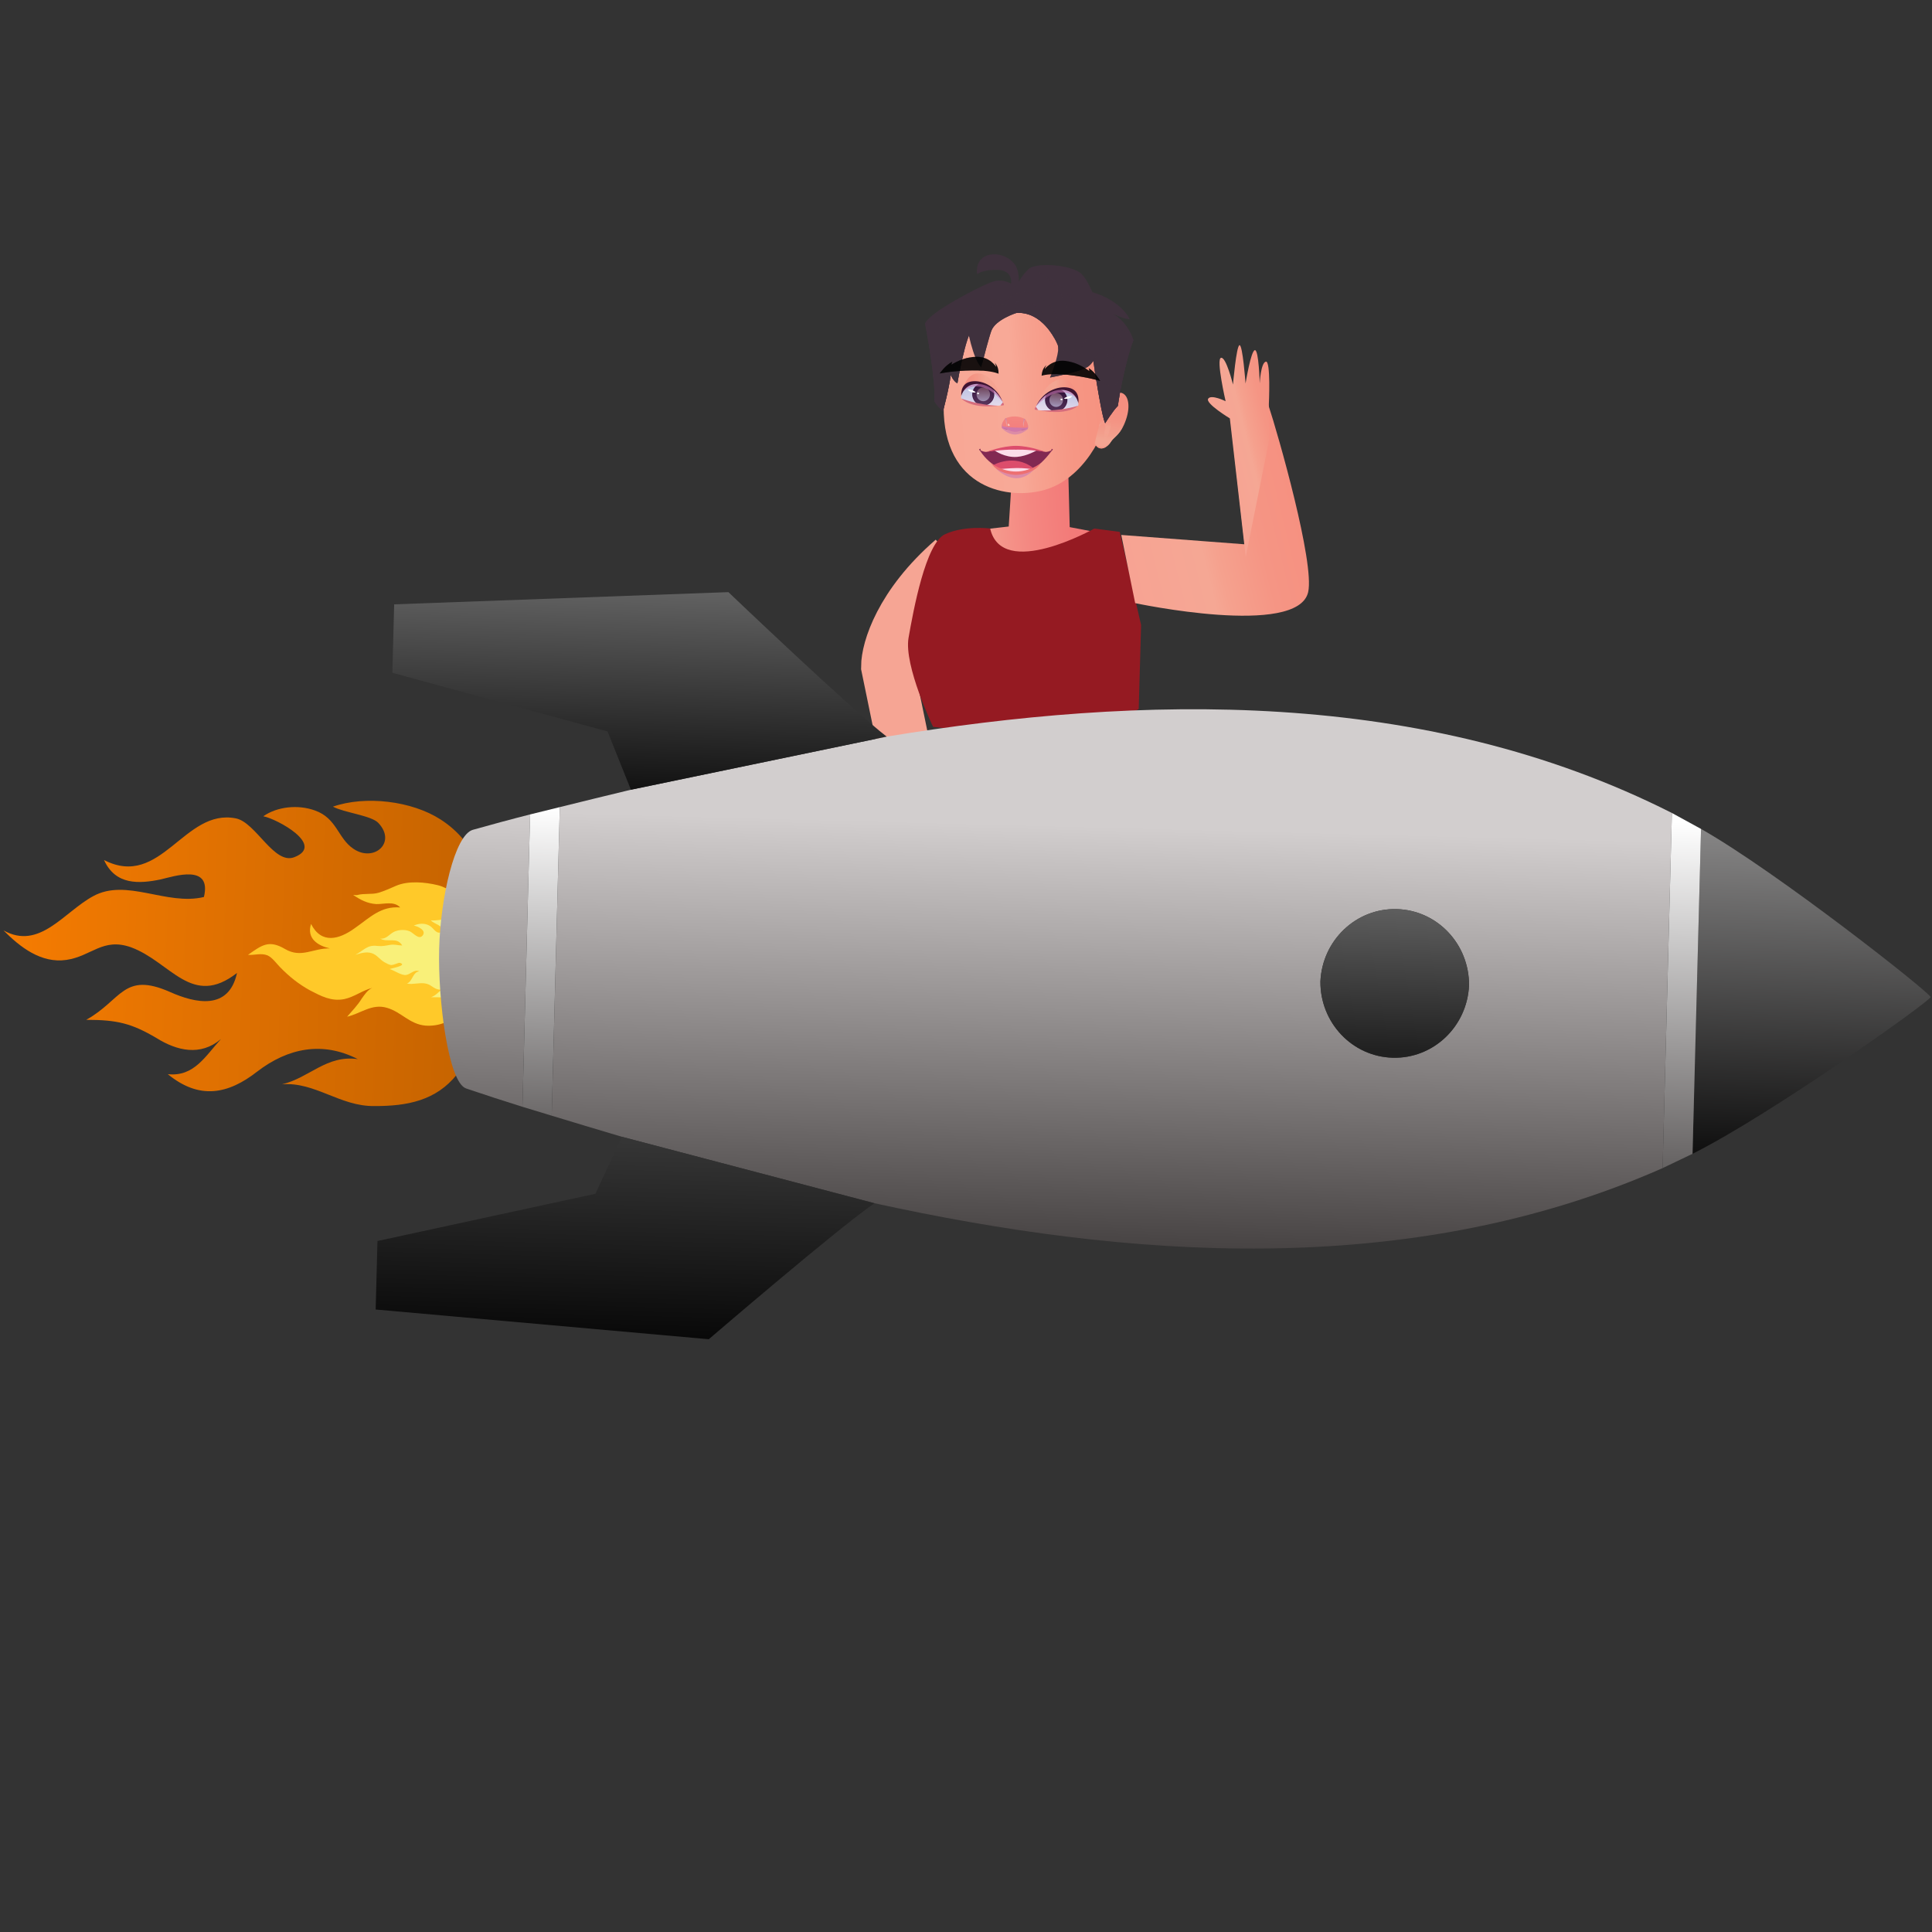 <svg width="442" height="442" viewBox="0 0 442 442" fill="none" xmlns="http://www.w3.org/2000/svg">
<rect x="0" y="0" width="442" height="442" fill="#333333" stroke="none"/>
<path d="M218 128C206 138.4 203 148.667 203 152.5L206.5 169.5" stroke="#F6A594" stroke-width="12"/>
<path d="M231.736 105.459L230.774 120.455L219.324 121.764L234.399 137.307L254.313 122.42L244.725 120.595L244.207 100.398L231.736 105.459Z" fill="url(#paint0_linear_112_154)"/>
<path d="M233.751 69.279C233.751 69.279 217.058 71.337 215.946 91.15C214.833 110.964 229.554 114.561 238.684 112.163C247.814 109.764 253.079 99.198 253.815 93.265C254.555 87.332 248.956 68.161 233.747 69.283L233.751 69.279Z" fill="url(#paint1_linear_112_154)"/>
<path d="M226.529 120.908C226.529 120.908 220.612 120.166 216.193 122.223C211.774 124.279 208.979 139.539 207.859 145.906C206.739 152.274 213.472 166.292 213.472 166.292C213.472 166.292 247.02 170.483 260.515 162.206L261.055 142.99C261.055 142.99 257.389 127.005 256.168 121.675L250.356 120.924C250.356 120.924 229.23 132.792 226.525 120.904L226.529 120.908Z" fill="#951A22"/>
<path d="M229.218 97.9C229.218 97.9 229.268 98.066 229.896 98.111C230.524 98.156 231.094 98.726 232.158 98.761C233.222 98.796 233.776 98.267 234.403 98.264C235.031 98.261 235.144 98.1 235.144 98.1C235.252 97.693 235.205 97.292 235.099 96.944L235.098 96.932C234.91 96.324 234.555 95.89 234.555 95.89C233.085 95.116 231.479 95.065 229.956 95.737C229.956 95.737 229.709 96.001 229.494 96.409L229.494 96.413C229.286 96.809 229.11 97.341 229.222 97.903L229.218 97.9Z" fill="url(#paint2_linear_112_154)"/>
<path d="M230.631 98.337C230.631 98.337 230.16 97.905 229.558 98.065L230.631 98.337Z" fill="#812852"/>
<path d="M234.727 98.24C234.727 98.24 234.121 98.038 233.498 98.501L234.727 98.24Z" fill="#812852"/>
<g style="mix-blend-mode:multiply" opacity="0.6">
<path d="M229.218 97.9C229.218 97.9 229.268 98.066 229.896 98.111C230.523 98.156 231.094 98.726 232.158 98.761C233.221 98.796 233.776 98.267 234.403 98.264C235.031 98.261 235.144 98.1 235.144 98.1C235.252 97.694 235.205 97.292 235.099 96.944C235.12 97.045 235.228 97.7 234.975 97.849C234.695 98.012 233.156 97.86 232.184 97.825C231.215 97.794 229.565 97.738 229.388 97.476C229.219 97.224 229.464 96.48 229.49 96.414C229.282 96.809 229.106 97.341 229.218 97.904L229.218 97.9Z" fill="#C978B1"/>
</g>
<path style="mix-blend-mode:multiply" opacity="0.6" d="M229.955 95.734C229.955 95.734 230.264 96.815 230.198 97.564C230.198 97.564 230.481 96.84 230.178 95.643L229.956 95.737L229.955 95.734Z" fill="url(#paint3_linear_112_154)"/>
<path style="mix-blend-mode:multiply" opacity="0.6" d="M234.499 95.887C234.499 95.887 234.118 96.946 234.131 97.695C234.131 97.695 233.9 96.957 234.279 95.779L234.495 95.888L234.499 95.887Z" fill="url(#paint4_linear_112_154)"/>
<g style="mix-blend-mode:multiply" opacity="0.6">
<path d="M234.979 97.844C234.979 97.844 235.12 98.011 235.147 98.096C235.175 98.181 233.721 99.464 232.134 99.411C230.548 99.358 229.244 98.06 229.218 97.9C229.195 97.735 229.461 97.541 229.461 97.541C229.461 97.541 230.693 97.775 232.187 97.825C233.682 97.874 234.979 97.848 234.979 97.848L234.979 97.844Z" fill="#C978B1"/>
</g>
<path d="M230.936 97.417C231.164 97.297 230.781 96.91 230.675 96.923C230.568 96.932 230.502 97.172 230.555 97.327C230.608 97.481 230.841 97.465 230.936 97.413L230.936 97.417Z" fill="#FBC9B8"/>
<path d="M257.552 96.158C257.401 96.576 257.251 96.947 257.097 97.278L257.086 97.295C255.98 99.652 254.737 100.07 254.116 101.118C253.579 102.023 251.721 103.73 250.431 101.505L250.426 101.498C250.426 101.498 252.313 93.442 253.121 92.041C253.121 92.041 254.297 89.936 255.904 89.816C257.969 89.665 258.865 92.476 257.552 96.158V96.158Z" fill="url(#paint5_linear_112_154)"/>
<path style="mix-blend-mode:multiply" opacity="0.6" d="M251.678 96.51C251.678 96.51 255.449 92.395 256.991 92.305C258.532 92.215 257.242 95.975 256.762 97.22C256.282 98.466 255.723 99.162 255.723 99.162C255.723 99.162 256.315 97.696 256.558 96.475C256.911 94.724 256.562 93.129 255.911 93.185C255.26 93.242 254.104 95.345 254.014 95.591C253.924 95.838 254.33 96.355 254.111 97.721C253.893 99.091 253.028 100.485 252.677 100.42C252.325 100.351 252.632 99.264 252.811 97.981C252.989 96.698 251.954 96.807 251.397 97.579L251.678 96.51Z" fill="url(#paint6_linear_112_154)"/>
<path style="mix-blend-mode:multiply" opacity="0.6" d="M251.397 97.575C251.397 97.575 252.373 96.469 252.781 97.089C253.188 97.709 252.626 99.197 252.969 99.433C253.315 99.669 253.984 98.495 254.047 97.349C254.11 96.199 253.802 95.117 253.135 95.219L251.681 96.505L251.401 97.575L251.397 97.575Z" fill="url(#paint7_linear_112_154)"/>
<path style="mix-blend-mode:multiply" d="M257.086 97.291C255.979 99.648 254.736 100.066 254.116 101.114C253.579 102.019 251.72 103.726 250.43 101.501C250.514 101.593 251.32 102.457 252.287 102.25C253.309 102.03 253.747 101.166 254.255 100.521C254.759 99.874 255.883 99.542 257.086 97.291Z" fill="url(#paint8_linear_112_154)"/>
<path d="M232.844 66.799C232.844 66.799 233.762 62.59 232.103 60.418C230.493 58.308 227.376 57.641 225.399 58.628C222.977 59.84 223.548 62.706 223.548 62.706C223.548 62.706 224.879 61.609 228.396 61.749C231.399 61.87 232.165 64.513 230.432 66.936L232.844 66.799V66.799Z" fill="#3F313D"/>
<path d="M259.299 77.852C256.933 84.193 255.739 92.856 255.739 92.856C254.564 94.023 252.83 96.832 252.83 96.832C251.747 94.343 249.671 79.55 249.671 79.55C248.722 78 242.515 71.871 234.237 71.581C225.959 71.291 222.143 75.715 222.143 75.715C220.512 78.765 219.027 87.692 219.027 87.692C218.076 87.175 217.505 85.774 217.505 85.774C217.114 89.007 215.716 94.135 215.716 94.135C214.735 93.27 213.749 91.806 213.749 91.806C214.224 87.342 211.633 74.033 211.633 74.033C212.409 71.574 224.303 65.363 227.17 64.426C228.333 64.047 229.397 64.165 230.255 64.437C231.509 64.836 232.312 65.573 232.312 65.573C233.948 64.001 238.715 64.306 243.929 65.367C245.782 65.742 247.695 66.216 249.54 66.735C256.586 68.71 258.44 72.991 258.44 72.991C257.239 73.08 254.748 71.85 254.557 71.755C257.595 73.474 258.816 76.368 259.176 77.441C259.262 77.704 259.304 77.859 259.304 77.859L259.299 77.852Z" fill="#3F313D"/>
<g style="mix-blend-mode:multiply" opacity="0.9">
<path d="M259.299 77.852C258.803 79.183 258.359 80.616 257.967 82.052C256.489 87.45 255.742 92.851 255.742 92.851C254.568 94.018 252.833 96.827 252.833 96.827C252.158 95.277 251.101 88.963 250.396 84.411C249.969 81.65 249.675 79.546 249.675 79.546C248.726 77.996 242.519 71.867 234.241 71.577C225.962 71.287 222.146 75.711 222.146 75.711C221.613 76.711 221.095 78.341 220.639 80.086C219.705 83.656 219.034 87.687 219.034 87.687C218.083 87.17 217.513 85.769 217.513 85.769C217.122 89.002 215.724 94.13 215.724 94.13C214.743 93.266 213.757 91.802 213.757 91.802C214.011 89.415 213.39 84.51 212.755 80.453C212.202 76.916 211.641 74.025 211.641 74.025C214.649 72.889 216.292 73.358 216.292 73.358C216.292 73.358 214.504 75.063 213.878 76.127C213.878 76.127 216.939 76.6 218.537 76.29C218.537 76.29 219.814 73.1 221.331 71.224C223.269 68.83 225.067 68.213 230.677 68.707L232.312 65.565C233.947 63.993 238.714 64.298 243.929 65.359C247.9 68.173 251.227 70.197 253.775 82.969C253.775 82.969 256.111 79.667 256.517 78.3C256.517 78.3 256.111 76.42 256.011 75.312C256.011 75.312 257.986 75.868 259.179 77.429C259.265 77.692 259.307 77.847 259.307 77.847L259.299 77.852Z" fill="#3F313D"/>
</g>
<path d="M250.503 68.269C249.45 65.606 248.189 63.125 247.066 62.36C244.502 60.612 238.298 60.185 235.984 61.142C234.408 61.791 232.225 65.66 230.994 68.056L230.964 68.118C230.495 69.033 230.173 69.721 230.079 69.916L230.062 69.949L230.052 69.974L230.073 69.988C230.061 69.981 230.048 69.974 230.036 69.971C230.036 69.971 230.036 69.971 230.032 69.971C228.714 69.339 227.034 68.845 225.348 69.202C221.731 69.973 221.406 73.276 221.243 73.961C221.08 74.647 222.671 82.436 224.482 84.023C224.482 84.023 224.529 83.837 224.612 83.515C225.019 81.934 226.274 77.117 226.805 75.68C227.767 73.085 232.577 71.594 232.577 71.594C238.265 71.247 241.365 77.34 241.998 78.957C242.121 79.276 242.131 79.756 242.057 80.323C241.782 82.596 240.264 86.257 240.219 86.372C240.422 86.334 246.986 85.14 248.866 83.916C250.777 82.673 252.705 77.558 252.812 76.178C252.871 75.402 251.862 71.691 250.508 68.276L250.503 68.269Z" fill="#3F313D"/>
<g style="mix-blend-mode:multiply" opacity="0.9">
<path d="M237.404 62.159C237.404 62.159 244.579 64.38 246.592 71.91C248.605 79.441 242.338 84.694 240.21 86.365C240.21 86.365 244.397 80.307 244.761 74.851C245.056 70.423 242.18 64.811 237.404 62.159V62.159Z" fill="#3F313D"/>
</g>
<g style="mix-blend-mode:multiply" opacity="0.9">
<path d="M242.053 80.316C242.123 79.749 242.117 79.269 241.994 78.95C241.861 78.608 241.619 78.068 241.266 77.436C239.98 75.119 237.229 71.532 232.961 71.573C232.834 71.576 232.703 71.579 232.573 71.587C232.573 71.587 227.762 73.073 226.8 75.672C226.265 77.109 225.015 81.927 224.608 83.508C224.608 83.508 224.506 75.383 225.559 72.001C226.556 68.795 229.707 69.845 230.031 69.963L230.035 69.963C230.052 69.966 230.056 69.969 230.056 69.969L230.066 69.945L230.964 68.114L230.994 68.052C234.397 65.054 239.292 67.923 241.475 71.831C243.658 75.742 242.053 80.312 242.053 80.312L242.053 80.316Z" fill="#3F313D"/>
</g>
<g style="mix-blend-mode:multiply" opacity="0.9">
<path d="M252.807 76.171C252.704 77.55 250.772 82.662 248.862 83.908C246.981 85.133 240.417 86.327 240.214 86.364C240.375 86.255 245.558 82.701 248.018 78.49C249.875 75.305 250.489 68.429 250.503 68.269C251.857 71.684 252.867 75.395 252.807 76.171Z" fill="#3F313D"/>
</g>
<g style="mix-blend-mode:multiply" opacity="0.9">
<path d="M241.266 77.436C239.98 75.119 237.229 71.532 232.961 71.573C232.961 71.573 230.709 68.804 233.974 68.83C237.238 68.853 240.675 73.469 241.266 77.436Z" fill="#3F313D"/>
</g>
<g style="mix-blend-mode:multiply" opacity="0.9">
<path d="M220.635 80.09C219.702 83.66 219.031 87.692 219.031 87.692C218.08 87.174 217.509 85.773 217.509 85.773C217.118 89.006 215.72 94.134 215.72 94.134C214.739 93.27 213.753 91.806 213.753 91.806C214.007 89.419 213.386 84.514 212.752 80.457C212.752 80.457 216.402 83.867 217.504 83.978C218.586 84.082 220.564 80.235 220.639 80.09L220.635 80.09Z" fill="#3F313D"/>
</g>
<g style="mix-blend-mode:multiply" opacity="0.9">
<path d="M257.964 82.057C256.485 87.454 255.739 92.856 255.739 92.856C254.564 94.023 252.83 96.832 252.83 96.832C252.154 95.281 251.097 88.967 250.392 84.415C251.901 87.745 253.809 88.573 254.853 88.331C255.881 88.095 257.9 82.237 257.959 82.053L257.964 82.057Z" fill="#3F313D"/>
</g>
<g style="mix-blend-mode:multiply" opacity="0.9">
<path d="M228.441 85.503C228.441 85.503 227.449 85.017 225.004 84.82C224.28 84.76 223.426 84.727 222.434 84.742C218.095 84.793 215.004 85.439 215.004 85.439C215.034 85.365 216.313 83.537 217.884 82.769C217.873 82.785 217.666 83.101 217.676 83.446C217.676 83.446 219.491 82.192 221.945 81.76C222.403 81.681 222.879 81.627 223.375 81.62C226.513 81.562 227.883 83.934 227.883 83.934C227.883 83.934 227.831 83.335 227.521 82.961C227.521 82.961 228.508 83.67 228.449 85.503L228.441 85.503Z" fill="#010101"/>
<g style="mix-blend-mode:multiply" opacity="0.6">
<path d="M225.004 84.817C224.279 84.756 223.426 84.723 222.434 84.738C218.095 84.789 215.004 85.435 215.004 85.435C215.033 85.361 216.313 83.533 217.883 82.765C217.873 82.782 217.666 83.098 217.676 83.442C217.676 83.442 219.49 82.188 221.944 81.756C221.068 82.138 219.161 83.011 218.016 84.426C218.016 84.426 220.394 83.719 225.012 84.816L225.004 84.817Z" fill="#010101"/>
</g>
</g>
<g style="mix-blend-mode:multiply" opacity="0.9">
<path d="M238.3 85.962C238.3 85.962 239.334 85.57 241.785 85.6C242.513 85.608 243.363 85.657 244.35 85.759C248.665 86.214 251.682 87.144 251.682 87.144C251.659 87.067 250.553 85.128 249.064 84.217C249.073 84.236 249.249 84.566 249.207 84.912C249.207 84.912 247.518 83.493 245.117 82.835C244.669 82.711 244.196 82.617 243.706 82.56C240.584 82.211 239.002 84.443 239.002 84.443C239.002 84.443 239.106 83.85 239.453 83.506C239.453 83.506 238.402 84.121 238.295 85.951L238.3 85.962Z" fill="#010101"/>
<g style="mix-blend-mode:multiply" opacity="0.6">
<path d="M241.785 85.6C242.513 85.608 243.363 85.654 244.35 85.759C248.665 86.214 251.682 87.144 251.682 87.144C251.659 87.067 250.553 85.128 249.063 84.217C249.073 84.236 249.249 84.566 249.207 84.912C249.207 84.912 247.518 83.493 245.117 82.835C245.956 83.299 247.771 84.345 248.781 85.859C248.781 85.859 246.479 84.934 241.78 85.596L241.785 85.6Z" fill="#010101"/>
</g>
</g>
<path d="M113.831 208.607C113.831 208.607 120.426 225.474 104.509 245.842C99.771 251.773 93.19 253.074 85.663 253.04C77.804 253.162 72.062 247.447 64.517 248.068C70.775 246.595 74.678 241.296 81.853 242.303C73.778 238.163 65.88 239.757 58.865 245.138C52.182 250.363 45.602 251.664 38.392 245.747C44.43 246.396 47.012 241.554 50.549 237.719C45.863 241.688 40.496 240.401 35.826 237.497C30.023 234.072 26.77 233.332 19.733 233.311C27.871 228.778 28.206 222.24 38.884 226.939C44.708 229.546 52.356 231.22 54.219 222.594C43.86 230.67 39.064 220.07 29.987 216.723C23.5 214.425 20.932 218.777 15.182 219.608C9.432 220.439 4.619 216.713 0.793 212.848C9.018 217.483 14.651 208.629 21.291 205.038C28.93 200.82 38.09 207.279 46.654 205.212C48.491 197.568 39.905 200.452 36.776 201.189C31.84 202.205 26.43 202.554 23.799 196.757C36.88 203.483 42.115 184.799 53.999 187.237C58.557 188.175 62.72 197.94 67.351 196.098C74.461 193.338 63.325 187.318 60.231 186.746C63.398 184.538 68.158 184.008 72.049 185.419C77.077 187.187 77.284 191.775 80.822 194.159C85.484 197.391 90.841 192.785 86.541 188.253C84.948 186.575 78.746 185.922 76.164 184.545C83.596 181.957 94.201 183.217 100.8 187.481C109.008 192.769 110.606 200.503 113.831 208.607Z" fill="url(#paint9_linear_112_154)"/>
<path d="M110.758 218.216C110.612 220.72 110.45 220.716 109.811 223.521C108.524 229.443 103.767 235.118 97.311 234.635C93.682 234.305 91.814 231.513 88.524 230.565C85.075 229.534 82.507 231.896 79.416 232.599C80.667 231.143 81.746 230.074 82.758 228.455C83.429 227.532 84.104 226.452 85.167 226.01C82.888 226.577 81.07 228.097 78.712 228.584C75.787 229.134 73.475 227.898 70.922 226.577C68.372 225.178 66.233 223.477 64.107 221.305C63.241 220.42 62.306 219.064 61.188 218.564C59.667 217.976 58.277 218.566 56.744 218.448C59.956 216.181 61.524 214.968 65.188 217.101C68.93 219.315 71.661 216.879 75.459 216.978C72.726 216.358 70.101 214.722 71.159 211.38C73.542 216.066 77.615 214.919 81.159 212.347C84.618 209.93 87.114 207.252 91.551 207.604C90.136 206.078 87.851 206.88 86.073 206.833C84.056 206.702 82.46 205.877 80.792 204.736C81.115 204.744 81.517 204.833 81.762 204.761C83.309 204.332 84.998 204.689 86.545 204.26C88.012 203.828 89.24 203.233 90.63 202.642C93.41 201.461 97.201 201.796 100.093 202.498C104.914 203.643 109.768 209.727 110.656 215.941L110.721 216.57C110.787 217.12 110.773 217.668 110.758 218.216Z" fill="#FFC929"/>
<path d="M110.697 220.316C110.456 223.106 109.41 224.519 107.385 226.458C105.102 228.601 101.501 228.126 98.602 228.135C99.618 227.822 100.184 227.074 100.999 226.418C99.359 226.502 98.967 225.432 97.59 225.057C96.129 224.68 94.516 225.316 93.095 225.024C94.454 224.467 94.383 222.388 95.942 222.217C94.654 221.633 93.817 223.136 92.6 223.062C91.552 222.992 90.108 221.98 89.149 221.701C89.447 221.539 93.372 220.879 91.497 220.279C91.121 220.184 90.054 220.834 89.425 220.776C88.923 220.678 88.343 220.366 87.888 220.1C86.854 219.479 86.209 218.446 85.084 218.077C83.793 217.662 82.564 218.053 81.293 218.444C83.295 217.395 84.001 216.1 86.346 216.415C87.519 216.531 88.239 216.338 89.336 216.154C90.264 216.009 91.013 216.283 92.021 216.31C90.814 214.244 88.717 215.715 86.978 214.737C88.361 214.9 89.02 213.773 90.085 213.208C91.149 212.685 92.58 212.595 93.703 213.048C94.535 213.367 95.792 215.095 96.659 214.058C97.699 212.856 95.498 211.867 94.661 211.76C95.767 211.238 97.241 211.107 98.398 211.858C99.389 212.519 99.775 213.801 101.134 213.243C101.431 211.556 99.456 211.546 98.558 210.548C100.988 210.824 103.931 209.121 105.629 211.666C106.073 212.355 106.13 215.026 107.204 214.122C108.063 213.382 107.234 211.369 106.533 210.842C109.356 212.145 110.924 216.466 110.711 219.765L110.697 220.316Z" fill="#F9F079"/>
<path d="M121.279 186.324C116.701 187.485 112.336 188.669 108.186 189.841C104.036 191.013 100.762 205.372 100.469 217.114C100.177 228.762 102.548 247.626 106.633 249.014C110.719 250.402 115.014 251.81 119.524 253.213L121.279 186.324Z" fill="url(#paint10_linear_112_154)"/>
<path d="M200.058 275.273C257.283 287.797 321.954 293.039 380.369 267.24L382.5 185.995C325.522 157.176 260.662 159.009 202.859 168.522L144.342 180.673C138.737 182.02 133.341 183.339 128.07 184.648L126.218 255.246C131.413 256.823 136.739 258.435 142.259 260.069L200.058 275.273ZM336.084 225.431C335.653 234.85 327.936 242.231 318.64 241.987C309.354 241.743 302.014 233.968 302.081 224.539C302.509 215.117 310.246 207.74 319.532 207.984C328.829 208.228 336.148 215.999 336.084 225.431Z" fill="url(#paint11_linear_112_154)"/>
<path d="M136.221 273.106L142.257 260.07L200.056 275.273C191.812 280.906 162.156 306.387 162.156 306.387L85.945 299.586L86.356 283.917L136.221 273.106Z" fill="url(#paint12_linear_112_154)"/>
<path d="M166.64 135.466C166.64 135.466 194.92 162.457 202.857 168.522L144.34 180.673L138.996 167.338L89.766 153.927L90.177 138.262L166.64 135.466Z" fill="url(#paint13_linear_112_154)"/>
<path d="M387.212 263.964C405.107 255.029 441.649 229.013 441.673 228.111C441.697 227.203 406.564 199.498 389.162 189.639L387.212 263.964Z" fill="url(#paint14_linear_112_154)"/>
<path d="M121.278 186.324L119.523 253.213L126.217 255.246L128.07 184.648L121.278 186.324Z" fill="url(#paint15_linear_112_154)"/>
<path d="M382.499 185.995L380.367 267.24L387.212 263.966L389.162 189.641L382.499 185.995Z" fill="url(#paint16_linear_112_154)"/>
<path d="M318.641 241.986C327.937 242.23 335.653 234.85 336.085 225.431C336.148 215.999 328.829 208.227 319.533 207.983C310.247 207.74 302.509 215.116 302.082 224.539C302.015 233.967 309.355 241.743 318.641 241.986Z" fill="url(#paint17_linear_112_154)"/>
<g style="mix-blend-mode:multiply" opacity="0.6">
<path d="M227.786 107.145C227.786 107.145 229.936 109.404 232.524 109.404C235.246 109.404 236.807 107.077 236.807 107.077C236.807 107.077 234.115 109.097 227.786 107.145Z" fill="#CC77B1"/>
</g>
<path d="M240.537 103.24L240.875 102.853C240.875 102.853 240.746 102.688 240.593 102.682L240.494 103.05C240.113 103.228 239.591 103.424 239.173 103.381C237.993 103.117 235.504 102.663 232.432 102.663C229.359 102.663 226.993 103.093 225.782 103.357C225.358 103.461 224.756 103.24 224.338 103.044L224.32 102.663C224.32 102.663 224 102.7 224 102.878L224.295 103.234C226.593 106.715 230.262 108.238 232.567 108.238C235.111 108.238 237.557 107.188 240.531 103.234L240.537 103.24Z" fill="#822852"/>
<path d="M227.276 106.39C227.276 106.39 231.928 103.725 236.303 107.01C236.303 107.01 234.263 108.323 231.626 108.029C228.99 107.734 228.074 107.495 227.276 106.396V106.39Z" fill="#DC4D6C"/>
<path d="M227.589 103.093C227.589 103.093 229.893 104.744 232.665 104.529C235.025 104.345 237.176 103.019 237.176 103.019C237.176 103.019 232.597 101.988 227.589 103.093V103.093Z" fill="#FBDDEA"/>
<path d="M232.431 102C229.316 102 225.758 103.363 225.758 103.363C230.428 102.712 232.431 102.884 232.431 102.884C232.431 102.884 234.429 102.712 239.105 103.363C239.105 103.363 235.547 102 232.431 102Z" fill="#DC4D6C"/>
<path d="M228.91 107.298C228.91 107.298 230.95 107.102 232.604 107.077C234.257 107.053 235.793 107.28 235.793 107.28C235.793 107.28 234.208 108.066 232.431 108.066C230.17 108.066 228.904 107.298 228.904 107.298H228.91Z" fill="#FBDDEA"/>
<path d="M232.432 107.875C229.138 107.875 226.753 105.948 226.753 105.948C228.32 108.551 232.432 108.655 232.432 108.655C232.432 108.655 236.481 108.618 238.11 105.948C238.11 105.948 235.725 107.875 232.432 107.875Z" fill="#ED7072"/>
<path d="M236.906 93.639C236.395 93.455 238.847 89.437 242.145 88.939C246.125 88.338 246.775 91.945 246.712 92.666C246.649 93.388 239.372 94.515 236.906 93.639Z" fill="url(#paint18_linear_112_154)"/>
<path d="M241.302 94.088C242.702 94.27 243.987 93.262 244.172 91.836C244.356 90.41 243.371 89.108 241.971 88.926C240.571 88.745 239.286 89.753 239.101 91.179C238.917 92.604 239.902 93.907 241.302 94.088Z" fill="url(#paint19_linear_112_154)"/>
<path d="M241.322 93.935C242.64 94.106 243.849 93.158 244.023 91.817C244.197 90.476 243.269 89.251 241.951 89.08C240.633 88.909 239.424 89.857 239.25 91.198C239.076 92.539 240.004 93.764 241.322 93.935Z" fill="url(#paint20_linear_112_154)"/>
<path style="mix-blend-mode:multiply" d="M243.193 91.606C243.14 92.481 242.395 93.15 241.539 93.1C240.677 93.049 240.023 92.297 240.081 91.422C240.134 90.547 240.879 89.878 241.735 89.928C242.597 89.979 243.251 90.731 243.193 91.606Z" fill="url(#paint21_linear_112_154)"/>
<path d="M237.095 92.807C237.095 92.807 239.068 87.083 242.678 86.777C246.289 86.472 246.622 91.858 246.622 91.858C246.622 91.858 245.952 88.993 242.549 88.975C239.147 88.952 237.091 92.806 237.091 92.806L237.095 92.807Z" fill="url(#paint22_linear_112_154)"/>
<path d="M236.98 93.034L237.513 93.801C237.513 93.801 236.782 93.828 236.721 93.617C236.66 93.406 236.984 93.035 236.984 93.035L236.98 93.034Z" fill="#D66C7C"/>
<path d="M237.986 93.896C237.986 93.896 240.767 94.496 243.225 94.153C245.683 93.809 246.561 92.851 246.561 92.851C246.561 92.851 242.653 94.102 237.986 93.896Z" fill="#D66C7C"/>
<path d="M243.46 91.125C243.299 91.253 244.009 91.333 244.56 91.151C245.048 90.987 245.298 90.687 245.255 90.63C245.213 90.574 244.105 90.611 243.46 91.125Z" fill="white"/>
<path d="M243.044 91.239C242.845 91.155 242.601 91.249 242.586 91.357C242.57 91.465 242.814 91.62 242.931 91.577C243.051 91.539 243.153 91.283 243.04 91.234L243.044 91.239Z" fill="white"/>
<g style="mix-blend-mode:multiply" opacity="0.6">
<path d="M236.98 93.034C236.98 93.034 239.341 90.217 242.19 89.838C245.039 89.459 246.3 91.163 246.3 91.163C246.3 91.163 246.04 89.048 242.333 89.1C238.626 89.152 236.98 93.034 236.98 93.034Z" fill="#C978B1"/>
</g>
<path d="M236.98 93.034C236.98 93.034 238.92 89.246 242.752 89.193C246.173 89.145 246.689 92.222 246.689 92.222C246.689 92.222 247.208 89.584 244.911 88.82C242.722 88.094 238.822 89.066 236.98 93.034V93.034Z" fill="#401432"/>
<path d="M229.462 92.647C229.979 92.503 227.842 88.366 224.627 87.644C220.743 86.774 219.849 90.285 219.859 91.001C219.873 91.717 226.967 93.34 229.459 92.647L229.462 92.647Z" fill="url(#paint23_linear_112_154)"/>
<path d="M225.098 92.781C226.491 92.7 227.552 91.484 227.47 90.066C227.388 88.648 226.193 87.564 224.801 87.645C223.409 87.726 222.347 88.941 222.429 90.359C222.511 91.778 223.706 92.862 225.098 92.781Z" fill="url(#paint24_linear_112_154)"/>
<path d="M225.089 92.633C226.4 92.558 227.401 91.414 227.324 90.079C227.246 88.743 226.121 87.723 224.81 87.799C223.499 87.875 222.498 89.019 222.575 90.354C222.653 91.689 223.778 92.71 225.089 92.633Z" fill="url(#paint25_linear_112_154)"/>
<path style="mix-blend-mode:multiply" d="M223.408 90.199C223.399 91.068 224.084 91.779 224.937 91.79C225.79 91.8 226.487 91.105 226.496 90.236C226.504 89.367 225.819 88.655 224.966 88.645C224.114 88.635 223.416 89.33 223.408 90.199Z" fill="url(#paint26_linear_112_154)"/>
<path d="M229.337 91.813C229.337 91.813 227.794 86.03 224.255 85.475C220.715 84.92 220.005 90.21 220.005 90.21C220.005 90.21 220.866 87.436 224.225 87.652C227.583 87.868 229.337 91.813 229.337 91.813V91.813Z" fill="url(#paint27_linear_112_154)"/>
<path d="M229.436 92.046L228.861 92.763C228.861 92.763 229.579 92.84 229.655 92.64C229.731 92.436 229.436 92.046 229.436 92.046Z" fill="#D66C7C"/>
<path d="M228.38 92.822C228.38 92.822 225.592 93.219 223.193 92.708C220.794 92.197 219.996 91.188 219.996 91.188C219.996 91.188 223.764 92.697 228.38 92.822Z" fill="#D66C7C"/>
<path d="M223.179 89.705C223.33 89.844 222.62 89.871 222.094 89.654C221.623 89.461 221.399 89.148 221.442 89.091C221.489 89.036 222.58 89.154 223.179 89.705Z" fill="white"/>
<path d="M223.579 89.849C223.78 89.781 224.014 89.889 224.022 89.999C224.029 90.109 223.78 90.241 223.666 90.193C223.552 90.146 223.468 89.888 223.579 89.849Z" fill="white"/>
<g style="mix-blend-mode:multiply" opacity="0.6">
<path d="M229.436 92.046C229.436 92.046 227.307 89.101 224.523 88.526C221.739 87.952 220.378 89.546 220.378 89.546C220.378 89.546 220.782 87.478 224.434 87.792C228.087 88.105 229.436 92.046 229.436 92.046Z" fill="#C978B1"/>
</g>
<path d="M229.436 92.046C229.436 92.046 227.788 88.175 224.012 87.852C220.641 87.563 219.918 90.565 219.918 90.565C219.918 90.565 219.59 87.926 221.915 87.334C224.126 86.771 227.903 88.004 229.436 92.046V92.046Z" fill="#401432"/>
<path d="M256.527 122.385L284.751 124.523L281.331 94.338C284.38 93.06 287.28 94.315 290.211 92.771C292.401 99.366 300.787 128.784 299.282 135.451C296.917 145.913 259.705 137.986 259.705 137.986L256.523 122.389L256.527 122.385Z" fill="url(#paint28_linear_112_154)"/>
<path d="M290.288 92.44C290.288 92.44 290.76 82.443 289.595 82.733C288.43 83.019 288.194 87.71 288.194 87.71C288.194 87.71 288.005 80.04 287.093 80.108C286.182 80.179 284.957 87.735 284.957 87.735C284.957 87.735 284.297 78.789 283.57 78.968C282.843 79.147 282.081 87.98 282.081 87.98C282.081 87.98 280.505 81.576 279.34 81.862C278.174 82.148 280.394 91.789 280.394 91.789C280.394 91.789 277.053 90.142 276.397 91.229C275.737 92.319 281.363 95.718 281.363 95.718L284.995 127.394L290.404 100.437L290.288 92.437L290.288 92.44Z" fill="url(#paint29_linear_112_154)"/>
<defs>
<linearGradient id="paint0_linear_112_154" x1="219.223" y1="120.596" x2="253.893" y2="117.585" gradientUnits="userSpaceOnUse">
<stop stop-color="#F9AF9C"/>
<stop offset="0.2" stop-color="#F69B8E"/>
<stop offset="0.47" stop-color="#F48781"/>
<stop offset="0.73" stop-color="#F37B79"/>
<stop offset="1" stop-color="#F37777"/>
</linearGradient>
<linearGradient id="paint1_linear_112_154" x1="215.709" y1="92.641" x2="253.693" y2="89.342" gradientUnits="userSpaceOnUse">
<stop stop-color="#F8A795"/>
<stop offset="0.43" stop-color="#F8A997"/>
<stop offset="0.52" stop-color="#F7A290"/>
<stop offset="0.76" stop-color="#F69684"/>
<stop offset="1" stop-color="#F69280"/>
</linearGradient>
<linearGradient id="paint2_linear_112_154" x1="232.149" y1="98.728" x2="232.266" y2="95.239" gradientUnits="userSpaceOnUse">
<stop stop-color="#F37B7F"/>
<stop offset="0.4" stop-color="#F3817F"/>
<stop offset="1" stop-color="#F48680"/>
</linearGradient>
<linearGradient id="paint3_linear_112_154" x1="230.086" y1="97.53" x2="230.15" y2="95.611" gradientUnits="userSpaceOnUse">
<stop stop-color="#FBE3D4"/>
<stop offset="0.99" stop-color="#AE7CB7"/>
</linearGradient>
<linearGradient id="paint4_linear_112_154" x1="234.229" y1="97.663" x2="234.294" y2="95.745" gradientUnits="userSpaceOnUse">
<stop stop-color="#FBE3D4"/>
<stop offset="0.99" stop-color="#AE7CB7"/>
</linearGradient>
<linearGradient id="paint5_linear_112_154" x1="252.98" y1="106.747" x2="254.942" y2="92.707" gradientUnits="userSpaceOnUse">
<stop stop-color="#F7A190"/>
<stop offset="0.43" stop-color="#F3A592"/>
<stop offset="0.51" stop-color="#F39F8D"/>
<stop offset="0.76" stop-color="#F49383"/>
<stop offset="1" stop-color="#F58F80"/>
</linearGradient>
<linearGradient id="paint6_linear_112_154" x1="253.495" y1="103.093" x2="254.845" y2="93.433" gradientUnits="userSpaceOnUse">
<stop stop-color="#F7A190"/>
<stop offset="0.43" stop-color="#F3A592"/>
<stop offset="0.51" stop-color="#F39F8D"/>
<stop offset="0.76" stop-color="#F49383"/>
<stop offset="1" stop-color="#F58F80"/>
</linearGradient>
<linearGradient id="paint7_linear_112_154" x1="252.446" y1="99.329" x2="253.033" y2="95.13" gradientUnits="userSpaceOnUse">
<stop stop-color="#F7A190"/>
<stop offset="0.43" stop-color="#F3A592"/>
<stop offset="0.51" stop-color="#F39F8D"/>
<stop offset="0.76" stop-color="#F49383"/>
<stop offset="1" stop-color="#F58F80"/>
</linearGradient>
<linearGradient id="paint8_linear_112_154" x1="256.658" y1="100.208" x2="250.706" y2="99.377" gradientUnits="userSpaceOnUse">
<stop stop-color="#F7A190"/>
<stop offset="0.43" stop-color="#F3A592"/>
<stop offset="0.51" stop-color="#F39F8D"/>
<stop offset="0.76" stop-color="#F49383"/>
<stop offset="1" stop-color="#F58F80"/>
</linearGradient>
<linearGradient id="paint9_linear_112_154" x1="0.777" y1="212.864" x2="132.66" y2="217.491" gradientUnits="userSpaceOnUse">
<stop stop-color="#F67C01"/>
<stop offset="1" stop-color="#BB5E00"/>
</linearGradient>
<linearGradient id="paint10_linear_112_154" x1="280.553" y1="160.922" x2="277.019" y2="295.63" gradientUnits="userSpaceOnUse">
<stop offset="0.214" stop-color="#D2CECE"/>
<stop offset="1" stop-color="#393535"/>
</linearGradient>
<linearGradient id="paint11_linear_112_154" x1="280.553" y1="160.922" x2="277.019" y2="295.63" gradientUnits="userSpaceOnUse">
<stop offset="0.214" stop-color="#D2CECE"/>
<stop offset="1" stop-color="#393535"/>
</linearGradient>
<linearGradient id="paint12_linear_112_154" x1="143.414" y1="249.999" x2="141.72" y2="314.547" gradientUnits="userSpaceOnUse">
<stop stop-color="#404040"/>
<stop offset="1"/>
</linearGradient>
<linearGradient id="paint13_linear_112_154" x1="144.96" y1="191.065" x2="146.801" y2="120.904" gradientUnits="userSpaceOnUse">
<stop/>
<stop offset="1" stop-color="#7A7A7A"/>
</linearGradient>
<linearGradient id="paint14_linear_112_154" x1="397.832" y1="186.466" x2="395.549" y2="273.465" gradientUnits="userSpaceOnUse">
<stop stop-color="#8C8B8B"/>
<stop offset="1"/>
</linearGradient>
<linearGradient id="paint15_linear_112_154" x1="128.858" y1="162.559" x2="125.765" y2="280.428" gradientUnits="userSpaceOnUse">
<stop offset="0.188" stop-color="white"/>
<stop offset="1" stop-color="#393535"/>
</linearGradient>
<linearGradient id="paint16_linear_112_154" x1="386.975" y1="172.139" x2="383.882" y2="290.009" gradientUnits="userSpaceOnUse">
<stop offset="0.135" stop-color="white"/>
<stop offset="1" stop-color="#393535"/>
</linearGradient>
<linearGradient id="paint17_linear_112_154" x1="317.706" y1="243.339" x2="318.663" y2="206.856" gradientUnits="userSpaceOnUse">
<stop offset="0.089" stop-color="#212121"/>
<stop offset="1" stop-color="#606060"/>
</linearGradient>
<linearGradient id="paint18_linear_112_154" x1="241.767" y1="94.23" x2="242.6" y2="88.566" gradientUnits="userSpaceOnUse">
<stop stop-color="#E6DBEC"/>
<stop offset="1" stop-color="#B8C1E2"/>
</linearGradient>
<linearGradient id="paint19_linear_112_154" x1="241.511" y1="94.42" x2="241.826" y2="89.224" gradientUnits="userSpaceOnUse">
<stop stop-color="#48204B"/>
<stop offset="1" stop-color="#301138"/>
</linearGradient>
<linearGradient id="paint20_linear_112_154" x1="241.521" y1="94.257" x2="241.818" y2="89.37" gradientUnits="userSpaceOnUse">
<stop stop-color="#57345B"/>
<stop offset="1" stop-color="#301138"/>
</linearGradient>
<linearGradient id="paint21_linear_112_154" x1="241.632" y1="92.987" x2="241.826" y2="89.817" gradientUnits="userSpaceOnUse">
<stop stop-color="#A093B6"/>
<stop offset="0.99" stop-color="#734B61"/>
</linearGradient>
<linearGradient id="paint22_linear_112_154" x1="237.384" y1="89.505" x2="246.818" y2="90.081" gradientUnits="userSpaceOnUse">
<stop stop-color="#F7A190"/>
<stop offset="0.43" stop-color="#F3A592"/>
<stop offset="0.51" stop-color="#F39F8D"/>
<stop offset="0.76" stop-color="#F49383"/>
<stop offset="1" stop-color="#F58F80"/>
</linearGradient>
<linearGradient id="paint23_linear_112_154" x1="224.907" y1="93.37" x2="224.483" y2="87.725" gradientUnits="userSpaceOnUse">
<stop stop-color="#E6DBEC"/>
<stop offset="1" stop-color="#B8C1E2"/>
</linearGradient>
<linearGradient id="paint24_linear_112_154" x1="224.968" y1="92.963" x2="225.02" y2="87.819" gradientUnits="userSpaceOnUse">
<stop stop-color="#48204B"/>
<stop offset="1" stop-color="#301138"/>
</linearGradient>
<linearGradient id="paint25_linear_112_154" x1="225.034" y1="92.402" x2="225.084" y2="87.559" gradientUnits="userSpaceOnUse">
<stop stop-color="#57345B"/>
<stop offset="1" stop-color="#301138"/>
</linearGradient>
<linearGradient id="paint26_linear_112_154" x1="224.972" y1="92.005" x2="225.004" y2="88.862" gradientUnits="userSpaceOnUse">
<stop stop-color="#A093B6"/>
<stop offset="0.99" stop-color="#734B61"/>
</linearGradient>
<linearGradient id="paint27_linear_112_154" x1="229.409" y1="88.868" x2="220.063" y2="88.772" gradientUnits="userSpaceOnUse">
<stop stop-color="#F7A190"/>
<stop offset="0.43" stop-color="#F3A592"/>
<stop offset="0.51" stop-color="#F39F8D"/>
<stop offset="0.76" stop-color="#F49383"/>
<stop offset="1" stop-color="#F58F80"/>
</linearGradient>
<linearGradient id="paint28_linear_112_154" x1="256.44" y1="124.729" x2="296.335" y2="114.906" gradientUnits="userSpaceOnUse">
<stop stop-color="#F7A393"/>
<stop offset="0.43" stop-color="#F5A794"/>
<stop offset="0.51" stop-color="#F5A18E"/>
<stop offset="0.76" stop-color="#F59584"/>
<stop offset="1" stop-color="#F69181"/>
</linearGradient>
<linearGradient id="paint29_linear_112_154" x1="279.332" y1="104.409" x2="294.324" y2="100.718" gradientUnits="userSpaceOnUse">
<stop stop-color="#F7A393"/>
<stop offset="0.43" stop-color="#F5A794"/>
<stop offset="0.51" stop-color="#F5A18E"/>
<stop offset="0.76" stop-color="#F59584"/>
<stop offset="1" stop-color="#F69181"/>
</linearGradient>
</defs>
</svg>

